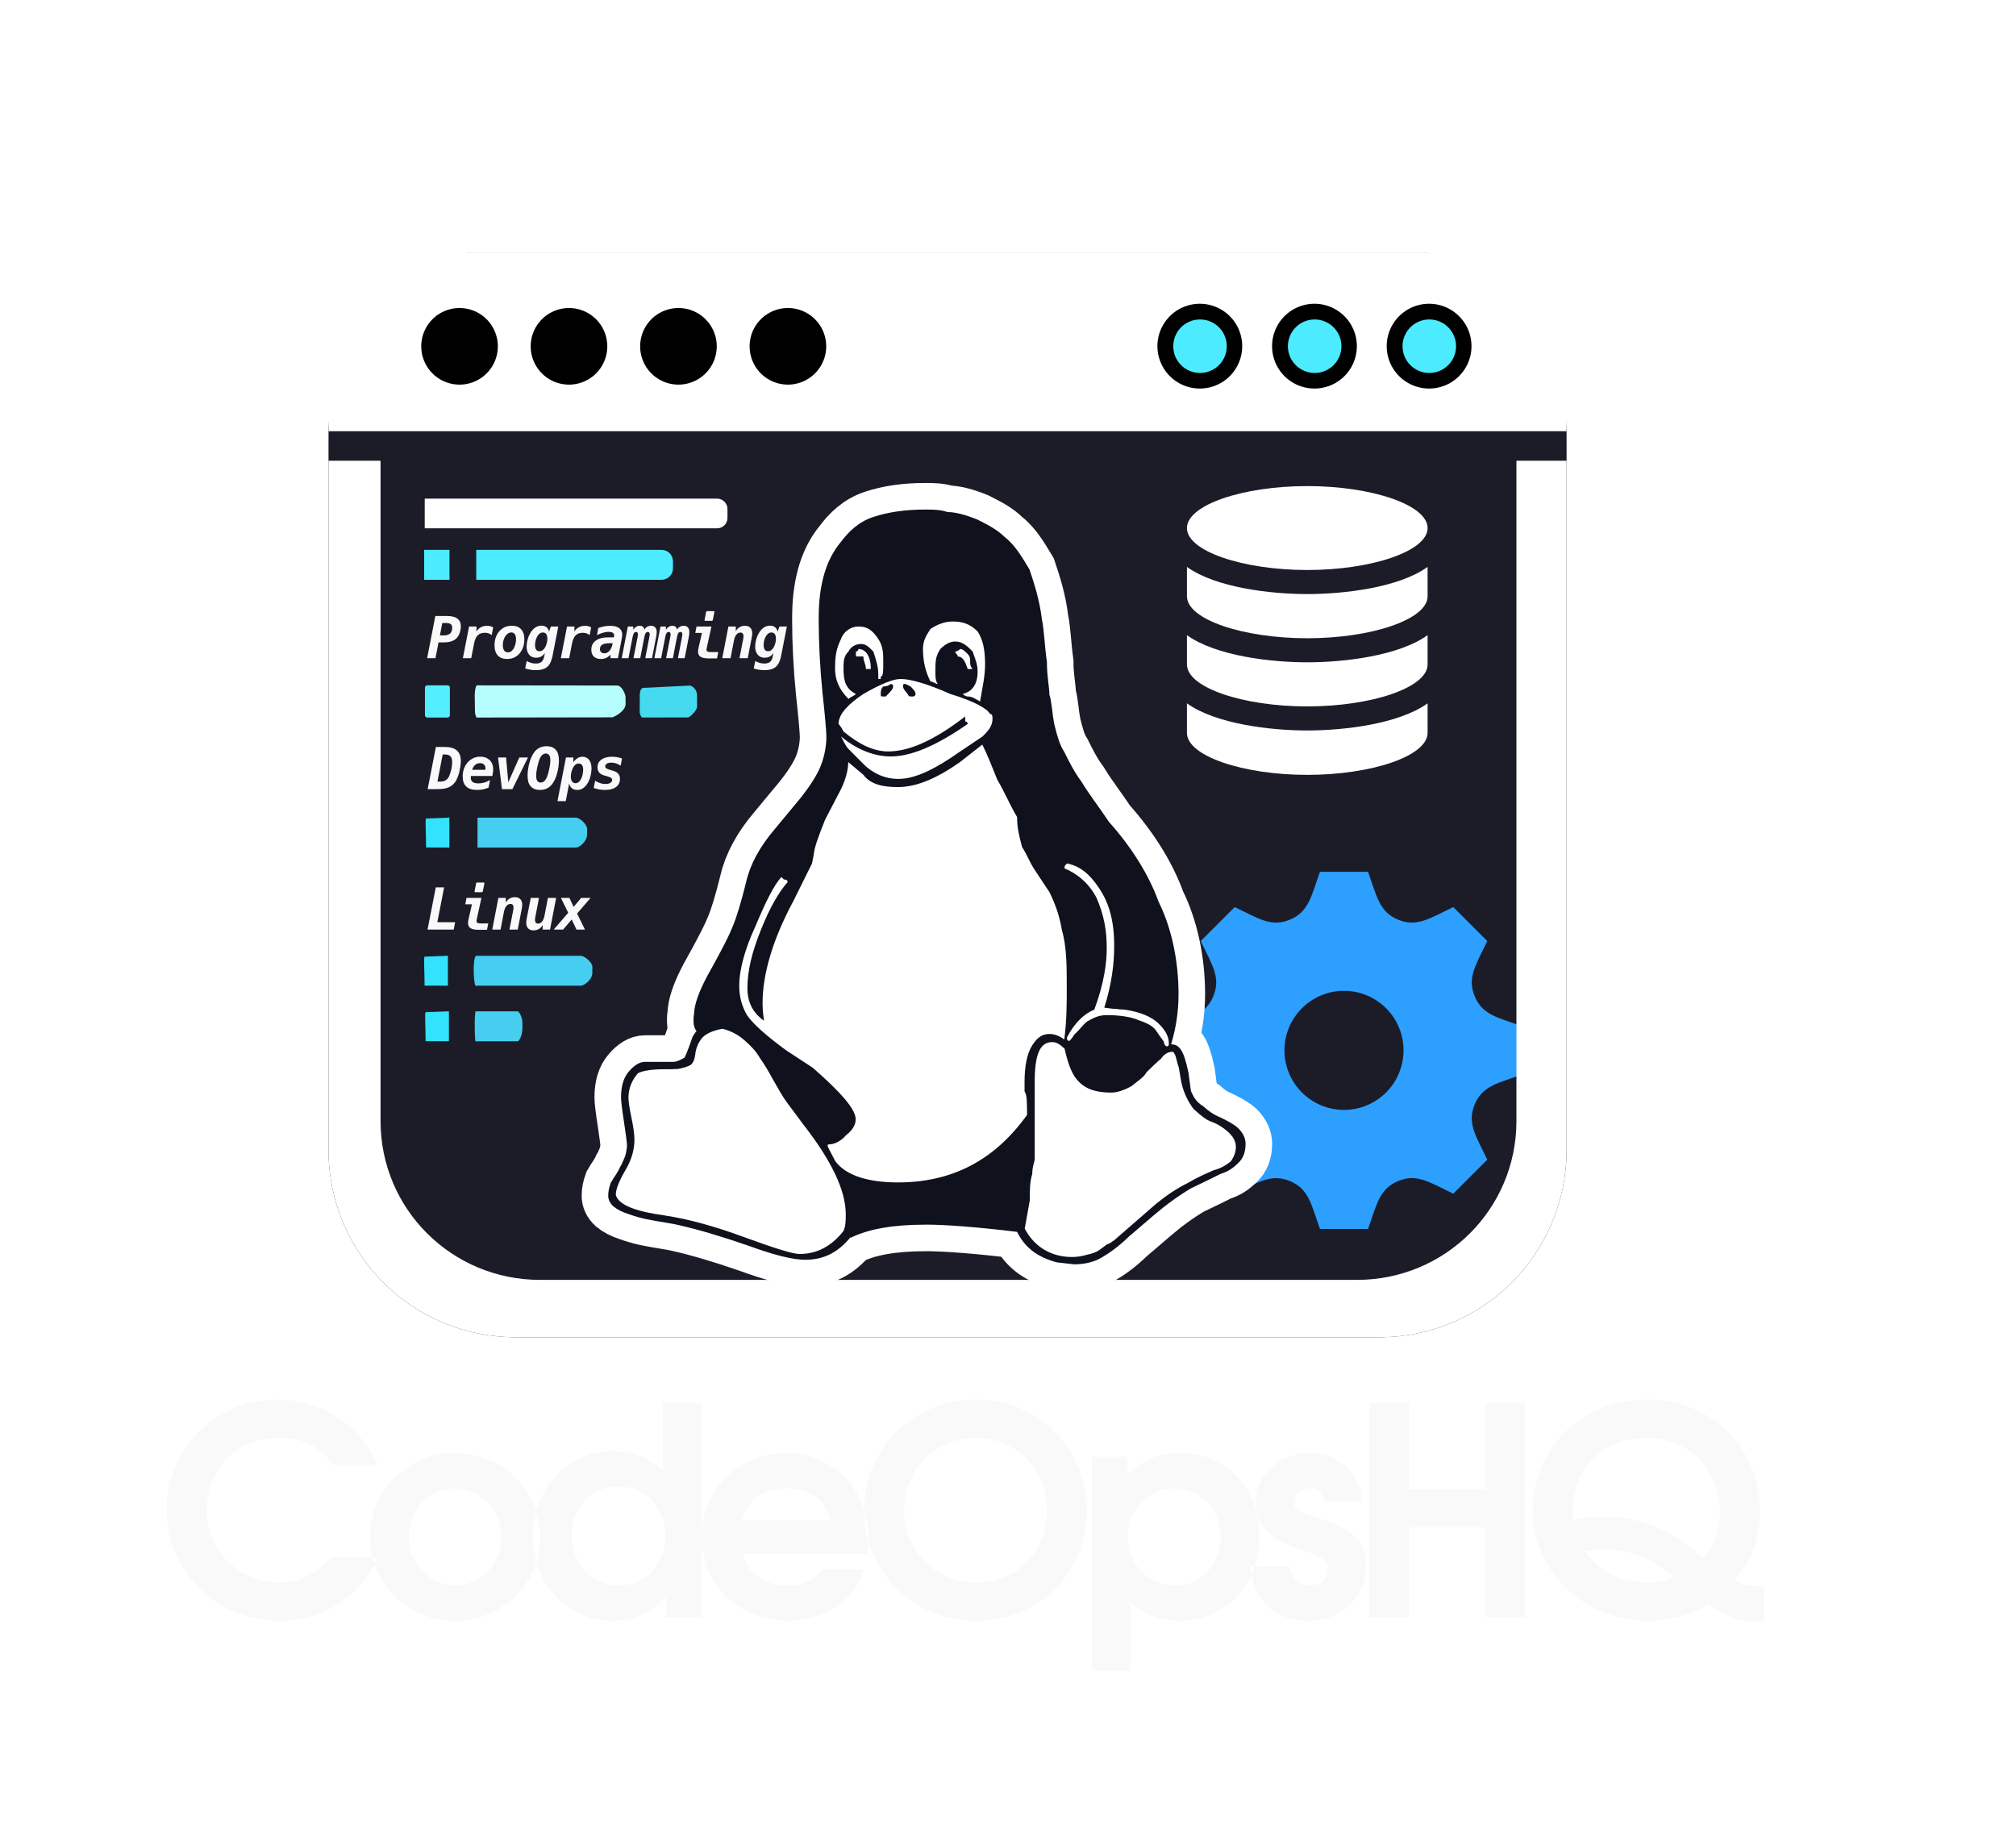 <?xml version="1.0" encoding="UTF-8" standalone="no"?>
<!-- Created with Inkscape (http://www.inkscape.org/) -->

<svg
   version="1.1"
   id="svg1"
   width="929.518"
   height="847.026"
   viewBox="0 0 929.518 847.026"
   xmlns="http://www.w3.org/2000/svg"
   xmlns:svg="http://www.w3.org/2000/svg">
  <defs
     id="defs1">
    <linearGradient
       id="swatch22">
      <stop
         style="stop-color:#0000ff;stop-opacity:1;"
         offset="0"
         id="stop22" />
    </linearGradient>
    <linearGradient
       id="swatch14">
      <stop
         style="stop-color:#ffffff;stop-opacity:1;"
         offset="0"
         id="stop14" />
    </linearGradient>
    <filter
       style="color-interpolation-filters:sRGB"
       id="filter13"
       x="-0.051"
       y="-0.043"
       width="1.103"
       height="1.087">
      <feGaussianBlur
         stdDeviation="1.173"
         id="feGaussianBlur13" />
    </filter>
    <filter
       style="color-interpolation-filters:sRGB"
       id="filter43"
       x="-0.204"
       y="-0.154"
       width="1.338"
       height="1.386">
      <feFlood
         result="flood"
         in="SourceGraphic"
         flood-opacity="0.498"
         flood-color="rgb(0,0,0)"
         id="feFlood42" />
      <feGaussianBlur
         result="blur"
         in="SourceGraphic"
         stdDeviation="8"
         id="feGaussianBlur42" />
      <feOffset
         result="offset"
         in="blur"
         dx="-9.9"
         dy="9.903"
         id="feOffset42" />
      <feComposite
         result="comp1"
         operator="in"
         in="flood"
         in2="offset"
         id="feComposite42" />
      <feComposite
         result="fbSourceGraphic"
         operator="over"
         in="SourceGraphic"
         in2="comp1"
         id="feComposite43" />
      <feColorMatrix
         result="fbSourceGraphicAlpha"
         in="fbSourceGraphic"
         values="0 0 0 -1 0 0 0 0 -1 0 0 0 0 -1 0 0 0 0 1 0"
         id="feColorMatrix43" />
      <feFlood
         id="feFlood43"
         result="flood"
         in="fbSourceGraphic"
         flood-opacity="0.498"
         flood-color="rgb(0,0,0)" />
      <feGaussianBlur
         id="feGaussianBlur43"
         result="blur"
         in="fbSourceGraphic"
         stdDeviation="8" />
      <feOffset
         id="feOffset43"
         result="offset"
         in="blur"
         dx="-9.9"
         dy="9.903" />
      <feComposite
         id="feComposite44"
         result="comp1"
         operator="in"
         in="flood"
         in2="offset" />
      <feComposite
         id="feComposite45"
         result="fbSourceGraphic"
         operator="over"
         in="fbSourceGraphic"
         in2="comp1" />
      <feColorMatrix
         result="fbSourceGraphicAlpha"
         in="fbSourceGraphic"
         values="0 0 0 -1 0 0 0 0 -1 0 0 0 0 -1 0 0 0 0 1 0"
         id="feColorMatrix45" />
      <feFlood
         id="feFlood45"
         result="flood"
         in="fbSourceGraphic"
         flood-opacity="0.498"
         flood-color="rgb(0,0,0)" />
      <feGaussianBlur
         id="feGaussianBlur45"
         result="blur"
         in="fbSourceGraphic"
         stdDeviation="8" />
      <feOffset
         id="feOffset45"
         result="offset"
         in="blur"
         dx="-9.9"
         dy="9.903" />
      <feComposite
         id="feComposite46"
         result="comp1"
         operator="in"
         in="flood"
         in2="offset" />
      <feComposite
         id="feComposite47"
         result="fbSourceGraphic"
         operator="over"
         in="fbSourceGraphic"
         in2="comp1" />
      <feColorMatrix
         result="fbSourceGraphicAlpha"
         in="fbSourceGraphic"
         values="0 0 0 -1 0 0 0 0 -1 0 0 0 0 -1 0 0 0 0 1 0"
         id="feColorMatrix47" />
      <feFlood
         id="feFlood47"
         result="flood"
         in="fbSourceGraphic"
         flood-opacity="0.498"
         flood-color="rgb(0,0,0)" />
      <feGaussianBlur
         id="feGaussianBlur47"
         result="blur"
         in="fbSourceGraphic"
         stdDeviation="8" />
      <feOffset
         id="feOffset47"
         result="offset"
         in="blur"
         dx="-9.9"
         dy="9.903" />
      <feComposite
         id="feComposite48"
         result="comp1"
         operator="in"
         in="flood"
         in2="offset" />
      <feComposite
         id="feComposite49"
         result="comp2"
         operator="over"
         in="fbSourceGraphic"
         in2="comp1" />
    </filter>
    <filter
       style="color-interpolation-filters:sRGB"
       id="filter51"
       x="-0.158"
       y="-0.615"
       width="1.262"
       height="2.547">
      <feFlood
         result="flood"
         in="SourceGraphic"
         flood-opacity="0.498"
         flood-color="rgb(0,0,0)"
         id="feFlood49" />
      <feGaussianBlur
         result="blur"
         in="SourceGraphic"
         stdDeviation="8"
         id="feGaussianBlur49" />
      <feOffset
         result="offset"
         in="blur"
         dx="-9.9"
         dy="9.903"
         id="feOffset49" />
      <feComposite
         result="comp1"
         operator="in"
         in="flood"
         in2="offset"
         id="feComposite50" />
      <feComposite
         result="fbSourceGraphic"
         operator="over"
         in="SourceGraphic"
         in2="comp1"
         id="feComposite51" />
      <feColorMatrix
         result="fbSourceGraphicAlpha"
         in="fbSourceGraphic"
         values="0 0 0 -1 0 0 0 0 -1 0 0 0 0 -1 0 0 0 0 1 0"
         id="feColorMatrix51" />
      <feFlood
         id="feFlood51"
         result="flood"
         in="fbSourceGraphic"
         flood-opacity="0.498"
         flood-color="rgb(0,0,0)" />
      <feGaussianBlur
         id="feGaussianBlur51"
         result="blur"
         in="fbSourceGraphic"
         stdDeviation="8" />
      <feOffset
         id="feOffset51"
         result="offset"
         in="blur"
         dx="-9.9"
         dy="9.903" />
      <feComposite
         id="feComposite52"
         result="comp1"
         operator="in"
         in="flood"
         in2="offset" />
      <feComposite
         id="feComposite53"
         result="fbSourceGraphic"
         operator="over"
         in="fbSourceGraphic"
         in2="comp1" />
      <feColorMatrix
         result="fbSourceGraphicAlpha"
         in="fbSourceGraphic"
         values="0 0 0 -1 0 0 0 0 -1 0 0 0 0 -1 0 0 0 0 1 0"
         id="feColorMatrix53" />
      <feFlood
         id="feFlood53"
         result="flood"
         in="fbSourceGraphic"
         flood-opacity="0.498"
         flood-color="rgb(0,0,0)" />
      <feGaussianBlur
         id="feGaussianBlur53"
         result="blur"
         in="fbSourceGraphic"
         stdDeviation="8" />
      <feOffset
         id="feOffset53"
         result="offset"
         in="blur"
         dx="-9.9"
         dy="9.903" />
      <feComposite
         id="feComposite54"
         result="comp1"
         operator="in"
         in="flood"
         in2="offset" />
      <feComposite
         id="feComposite55"
         result="fbSourceGraphic"
         operator="over"
         in="fbSourceGraphic"
         in2="comp1" />
      <feColorMatrix
         result="fbSourceGraphicAlpha"
         in="fbSourceGraphic"
         values="0 0 0 -1 0 0 0 0 -1 0 0 0 0 -1 0 0 0 0 1 0"
         id="feColorMatrix55" />
      <feFlood
         id="feFlood55"
         result="flood"
         in="fbSourceGraphic"
         flood-opacity="0.498"
         flood-color="rgb(0,0,0)" />
      <feGaussianBlur
         id="feGaussianBlur55"
         result="blur"
         in="fbSourceGraphic"
         stdDeviation="8" />
      <feOffset
         id="feOffset55"
         result="offset"
         in="blur"
         dx="-9.9"
         dy="9.903" />
      <feComposite
         id="feComposite56"
         result="comp1"
         operator="in"
         in="flood"
         in2="offset" />
      <feComposite
         id="feComposite57"
         result="comp2"
         operator="over"
         in="fbSourceGraphic"
         in2="comp1" />
    </filter>
  </defs>
  <g
     id="g1"
     transform="translate(-27.441,-86.692)">
    <g
       id="g121"
       style="display:inline">
      <g
         id="g120"
         style="filter:url(#filter43)">
        <path
           id="path59"
           style="display:inline;opacity:1;fill:#1c1c29;fill-opacity:1;stroke-width:263.205"
           d="m 283.65,163.494 c -37.499,9.448 -65.139,43.178 -65.139,83.691 v 330.045 c 0,47.877 38.543,86.42 86.42,86.42 h 398.002 c 47.877,0 86.42,-38.543 86.42,-86.42 V 247.186 c 0,-40.513 -27.639,-74.244 -65.139,-83.691 z" />
        <path
           d="m 725.263,371.361 v 13.637 c 0,10.68 -25.826,19.346 -55.479,19.346 -29.648,0 -55.479,-8.666 -55.479,-19.346 v -13.637 c 13.415,9.642 38.863,12.516 55.479,12.516 16.677,0 42.098,-2.902 55.479,-12.516 z m -55.479,-18.913 c -16.677,0 -42.098,-2.902 -55.479,-12.516 v 13.504 c 0,10.685 25.831,19.346 55.479,19.346 29.654,0 55.479,-8.666 55.479,-19.346 v -13.504 c -13.415,9.642 -38.863,12.516 -55.479,12.516 z m 0,-81.255 c -29.648,0 -55.479,8.666 -55.479,19.351 0,10.685 25.831,19.346 55.479,19.346 29.654,0 55.479,-8.666 55.479,-19.346 0,-10.685 -25.826,-19.351 -55.479,-19.351 z m 0,49.793 c -16.677,0 -42.098,-2.902 -55.479,-12.516 v 13.537 c 0,10.685 25.831,19.346 55.479,19.346 29.654,0 55.479,-8.666 55.479,-19.346 v -13.537 c -13.415,9.642 -38.863,12.516 -55.479,12.516 z"
           id="path60"
           style="display:inline;fill:#ffffff;stroke-width:5.548" />
        <path
           d="m 769.063,542.453 v -22.178 c -11.329,-4.028 -18.486,-5.16 -22.089,-13.854 v -0.007 c -3.616,-8.722 0.686,-14.643 5.812,-25.437 L 737.107,465.298 c -10.712,5.092 -16.695,9.435 -25.437,5.812 h -0.007 c -8.708,-3.609 -9.847,-10.814 -13.854,-22.089 h -22.178 c -3.994,11.219 -5.14,18.472 -13.854,22.089 h -0.007 c -8.722,3.623 -14.63,-0.672 -25.437,-5.812 l -15.68,15.68 c 5.112,10.76 9.435,16.702 5.812,25.437 -3.616,8.722 -10.869,9.867 -22.089,13.861 v 22.178 c 11.199,3.98 18.472,5.14 22.089,13.854 3.637,8.797 -0.782,14.863 -5.812,25.437 l 15.68,15.686 c 10.718,-5.098 16.702,-9.435 25.437,-5.812 h 0.007 c 8.715,3.609 9.854,10.835 13.854,22.089 h 22.178 c 3.994,-11.226 5.146,-18.459 13.909,-22.109 h 0.007 c 8.66,-3.596 14.547,0.693 25.375,5.84 l 15.68,-15.686 c -5.105,-10.725 -9.435,-16.695 -5.819,-25.43 3.616,-8.722 10.897,-9.881 22.102,-13.868 z m -82.343,16.359 c -15.158,0 -27.448,-12.29 -27.448,-27.448 0,-15.158 12.29,-27.448 27.448,-27.448 15.158,0 27.448,12.29 27.448,27.448 0,15.158 -12.29,27.448 -27.448,27.448 z"
           id="path61"
           style="fill:#2c9fff;fill-opacity:1;stroke-width:6.862" />
        <a
           id="a64"
           style="display:inline">
          <path
             d="m 489.165,367.048 c 0,1.152 -1.145,1.152 -1.145,1.152 h -1.145 c -1.145,0 -1.145,-1.152 -2.29,-2.304 0,0 -1.145,-1.152 -1.145,-2.304 0,-1.152 0,-1.152 1.145,-1.152 l 2.29,1.152 c 1.145,1.152 2.29,2.304 2.29,3.457 M 468.555,355.526 c 0,-5.761 -2.29,-9.218 -5.725,-9.218 0,0 0,1.152 -1.145,1.152 v 2.304 h 3.435 c 0,2.304 1.145,3.457 1.145,5.761 h 2.29 m 40.074,-5.761 c 2.29,0 3.435,2.304 4.58,5.761 h 2.29 c -1.145,-1.152 -1.145,-2.304 -1.145,-3.457 0,-1.152 0,-2.304 -1.145,-3.457 -1.145,-1.152 -2.29,-2.304 -3.435,-2.304 0,0 -1.145,1.152 -2.29,1.152 0,1.152 1.145,1.152 1.145,2.304 m -34.349,18.436 c -1.145,0 -1.145,0 -1.145,-1.152 0,-1.152 0,-2.304 1.145,-3.457 2.29,0 3.435,-1.152 3.435,-1.152 1.145,0 1.145,1.152 1.145,1.152 0,1.152 -1.145,2.304 -3.435,4.609 h -1.145 m -12.595,-1.152 c -4.58,-2.304 -5.725,-5.761 -5.725,-11.522 0,-3.457 0,-5.761 2.29,-8.066 1.145,-2.304 3.435,-3.457 5.725,-3.457 2.29,0 3.435,1.152 5.725,3.457 1.145,3.457 2.29,6.913 2.29,10.37 v 2.304 h 1.145 v -1.152 c 1.145,0 1.145,-2.304 1.145,-6.913 0,-3.457 0,-6.913 -2.29,-10.37 -2.29,-3.457 -4.58,-5.761 -9.16,-5.761 -3.435,0 -6.87,2.304 -8.015,5.761 -2.29,4.609 -2.748,8.066 -2.748,13.827 0,4.609 1.603,9.218 6.183,13.827 1.145,-1.152 2.29,-1.152 3.435,-2.304 m 143.12,162.466 c 1.145,0 1.145,-0.461 1.145,-1.498 0,-2.535 -1.145,-5.531 -4.58,-8.872 -3.435,-3.457 -9.16,-5.646 -16.029,-6.568 -1.145,-0.115 -2.29,-0.115 -2.29,-0.115 -1.145,-0.23 -1.145,-0.23 -2.29,-0.23 -1.145,-0.115 -3.435,-0.346 -4.58,-0.576 3.435,-10.716 4.58,-20.164 4.58,-28.46 0,-11.522 -2.29,-19.588 -6.87,-26.502 -4.58,-6.913 -9.16,-10.37 -14.885,-11.522 -1.145,1.152 -1.145,1.152 -1.145,2.304 5.725,2.304 11.45,6.913 14.884,13.827 3.435,8.066 4.58,14.979 4.58,23.045 0,6.453 -1.145,16.016 -5.725,28.23 -4.58,1.844 -9.16,6.107 -12.595,12.79 0,1.037 0,1.613 1.145,1.613 0,0 1.145,-1.037 2.29,-2.996 2.29,-1.959 3.435,-3.918 5.725,-5.876 3.435,-1.959 5.725,-2.996 9.16,-2.996 5.725,0 11.45,0.807 14.884,2.42 4.58,1.498 6.87,3.111 8.015,4.955 1.145,1.728 2.29,3.341 3.435,4.839 0,1.498 1.145,2.189 1.145,2.189 M 499.469,362.439 c -1.145,-1.152 -1.145,-3.457 -1.145,-5.761 0,-4.609 0,-6.913 2.29,-10.37 2.29,-2.304 4.58,-3.457 6.87,-3.457 3.435,0 5.725,2.304 8.015,4.609 1.145,3.457 2.29,5.761 2.29,9.218 0,5.761 -2.29,9.218 -6.87,10.37 0,0 1.145,1.152 2.29,1.152 2.29,0 3.435,1.152 5.725,2.304 1.145,-6.913 2.29,-11.522 2.29,-17.284 0,-6.913 -1.145,-11.522 -3.435,-14.979 -3.435,-3.457 -6.87,-4.609 -11.45,-4.609 -3.435,0 -6.87,1.152 -10.305,3.457 -2.29,3.457 -3.435,5.761 -3.435,9.218 0,5.761 1.145,10.37 3.435,14.979 1.145,0 2.29,1.152 3.435,1.152 m 13.74,18.436 c -14.885,10.37 -26.334,14.979 -35.494,14.979 -8.015,0 -16.029,-3.457 -22.899,-9.218 1.145,2.304 2.29,4.609 3.435,5.761 l 6.87,6.913 c 4.58,4.609 10.305,6.913 16.029,6.913 8.015,0 17.174,-4.609 28.624,-12.675 l 10.305,-6.913 c 2.29,-2.304 4.58,-4.609 4.58,-8.066 0,-1.152 0,-2.304 -1.145,-2.304 -1.145,-2.304 -6.87,-5.761 -18.319,-9.218 -10.305,-4.609 -18.319,-6.913 -22.899,-6.913 -3.435,0 -9.16,2.304 -17.174,6.913 -6.87,4.609 -11.45,9.218 -11.45,13.827 0,0 1.145,1.152 2.29,3.457 6.87,5.761 13.74,9.218 20.609,9.218 9.16,0 20.609,-4.609 35.494,-16.131 v 2.304 c 1.145,0 1.145,1.152 1.145,1.152 m 26.334,232.753 c 4.58,8.665 12.595,13.02 21.754,13.02 2.29,0 4.58,-0.346 6.87,-1.037 2.29,-0.461 4.58,-1.267 5.725,-2.189 1.145,-0.807 2.29,-1.613 3.435,-2.535 2.29,-0.807 2.29,-1.383 3.435,-1.959 l 19.464,-16.938 c 4.58,-3.676 9.16,-6.89 14.885,-9.679 4.58,-2.765 9.16,-4.609 11.45,-5.646 3.435,-0.922 5.725,-2.304 8.015,-4.148 1.145,-1.728 2.29,-3.918 2.29,-6.683 0,-3.341 -2.29,-5.876 -4.58,-7.72 -2.29,-1.844 -4.58,-3.111 -6.87,-3.918 -2.29,-0.807 -4.58,-2.65 -8.015,-5.761 -2.29,-2.996 -4.58,-7.144 -5.725,-12.559 l -1.145,-6.683 c -1.145,-3.111 -1.145,-5.416 -2.29,-6.683 0,-0.346 0,-0.461 -1.145,-0.461 -1.145,0 -3.435,1.037 -4.58,2.996 -2.29,1.959 -4.58,4.148 -6.87,6.453 -1.145,2.304 -4.58,4.379 -6.87,6.337 -3.435,1.959 -6.87,2.996 -9.16,2.996 -9.16,0 -13.74,-2.535 -17.174,-7.49 -2.29,-3.687 -3.435,-7.95 -4.58,-12.79 -2.29,-1.959 -3.435,-2.996 -5.725,-2.996 -5.725,0 -8.015,5.992 -8.015,18.09 v 35.835 c 0,1.037 -1.145,3.341 -1.145,6.913 -1.145,3.572 -1.145,7.628 -1.145,12.214 l -2.29,12.79 v 0.196 m -166.02,-6.095 c 10.648,1.567 22.899,4.92 36.753,10.036 13.854,5.07 22.327,7.72 25.418,7.72 8.015,0 14.656,-3.572 20.151,-10.474 1.145,-2.235 1.145,-4.862 1.145,-7.881 0,-10.889 -6.526,-24.658 -19.579,-41.365 l -7.786,-10.485 c -1.603,-2.189 -3.549,-5.531 -6.068,-10.024 -2.404,-4.494 -4.58,-7.95 -6.297,-10.37 -1.488,-2.65 -3.893,-5.3 -6.984,-7.95 -2.977,-2.65 -6.412,-4.379 -10.19,-5.3 -4.809,0.922 -8.129,2.535 -9.732,4.724 -1.603,2.189 -2.519,4.609 -2.748,7.144 -0.344,2.42 -1.03,4.033 -2.175,4.839 -1.145,0.691 -3.091,1.267 -5.725,1.844 -0.572,0 -1.603,0 -3.091,0.115 h -3.091 c -6.068,0 -10.19,0.691 -12.366,1.844 -2.862,3.341 -4.351,7.144 -4.351,11.177 0,1.844 0.458,4.955 1.374,9.333 0.916,4.263 1.374,7.72 1.374,10.14 0,4.724 -1.374,9.448 -4.236,14.173 -2.862,4.955 -4.351,8.642 -4.351,11.269 1.145,4.471 8.702,7.616 22.556,9.46 m 38.127,-104.739 c 0,-7.95 2.061,-16.707 6.297,-27.078 4.122,-10.37 8.244,-17.284 12.251,-21.893 -0.229,-1.152 -0.801,-1.152 -1.717,-1.152 l -1.145,-1.152 c -3.32,3.457 -7.328,11.522 -12.137,23.045 -4.809,10.37 -7.328,19.934 -7.328,26.962 0,5.185 1.259,9.679 3.549,13.596 2.519,3.802 8.587,9.333 18.205,16.362 l 12.137,7.95 c 12.938,11.292 19.808,19.127 19.808,23.736 0,2.42 -1.145,4.839 -4.58,7.49 -2.29,2.765 -5.381,4.148 -8.015,4.148 -0.229,0 -0.343,0.23 -0.343,0.807 0,0.115 1.145,2.42 3.549,6.913 4.809,6.568 15.114,9.794 28.853,9.794 25.189,0 44.654,-10.37 59.538,-31.11 0,-5.761 0,-9.333 -1.145,-10.831 v -4.263 c 0,-7.49 1.145,-13.136 3.435,-16.823 2.29,-3.687 4.58,-5.416 8.015,-5.416 2.29,0 4.58,0.807 6.87,2.535 1.145,-8.872 1.145,-16.592 1.145,-23.506 0,-10.485 0,-19.127 -2.29,-27.193 -1.145,-6.913 -3.435,-12.675 -5.725,-17.284 l -6.87,-10.37 c -2.29,-3.457 -3.435,-6.913 -5.725,-10.37 -1.145,-4.609 -2.29,-8.066 -2.29,-13.827 -3.435,-5.761 -5.725,-11.522 -9.16,-17.284 -2.29,-5.761 -4.58,-11.522 -6.87,-16.131 l -10.305,8.066 c -11.45,8.066 -20.609,11.522 -28.624,11.522 -6.87,0 -12.595,-1.152 -16.029,-5.761 l -6.87,-5.761 c 0,3.457 -1.145,8.066 -3.435,12.675 l -7.213,13.827 c -3.206,8.066 -4.923,12.675 -5.267,16.131 -0.458,2.304 -0.801,4.609 -1.03,4.609 l -8.587,17.284 c -9.274,17.284 -13.969,33.3 -13.969,46.551 0,2.65 0.229,5.416 0.687,8.181 -5.152,-3.572 -7.671,-8.527 -7.671,-14.979 m 81.979,109.002 c -14.885,0 -26.334,2.028 -34.349,6.049 v -0.346 c -5.725,6.913 -12.137,10.485 -21.067,10.485 -5.61,0 -14.427,-2.189 -26.334,-6.568 -12.022,-4.148 -22.67,-7.328 -31.944,-9.425 -0.916,-0.265 -2.977,-0.657 -6.297,-1.187 -3.206,-0.519 -6.183,-1.049 -8.816,-1.579 -2.404,-0.519 -5.152,-1.302 -8.129,-2.362 -2.862,-0.91 -5.152,-2.097 -6.87,-3.537 -1.58,-1.452 -2.359,-3.088 -2.359,-4.92 0,-1.844 0.389,-3.814 1.168,-5.911 0.733,-1.267 1.534,-2.535 2.336,-3.687 0.801,-1.267 1.488,-2.42 1.946,-3.572 0.687,-1.037 1.145,-2.074 1.603,-3.226 0.458,-1.037 0.916,-2.074 1.145,-3.341 0.229,-1.152 0.458,-2.304 0.458,-3.457 0,-1.152 -0.458,-4.609 -1.374,-10.716 -0.916,-5.992 -1.374,-9.794 -1.374,-11.407 0,-5.07 1.145,-9.103 3.664,-11.983 2.519,-2.881 4.923,-4.379 7.442,-4.379 h 13.167 c 1.03,0 2.633,-0.576 5.038,-1.959 0.801,-1.844 1.488,-3.341 1.946,-4.724 0.572,-1.383 0.801,-2.42 1.03,-2.881 0.229,-0.691 0.458,-1.383 0.687,-1.959 0.458,-0.807 1.03,-1.728 1.832,-2.65 -0.916,-1.152 -1.374,-2.65 -1.374,-4.494 0,-1.267 0,-2.42 0.229,-3.111 0,-4.148 1.946,-10.024 6.068,-17.745 l 4.007,-7.259 c 3.32,-6.222 5.839,-10.831 7.671,-15.44 1.946,-4.609 4.007,-11.522 6.297,-20.74 1.832,-8.066 6.183,-16.131 13.053,-24.197 l 8.587,-10.37 c 5.954,-6.913 9.847,-12.675 12.022,-17.284 2.175,-4.609 3.32,-10.37 3.32,-14.979 0,-2.304 -0.572,-9.218 -1.832,-20.74 -1.145,-11.522 -1.717,-23.045 -1.717,-33.415 0,-8.066 0.687,-13.827 2.175,-19.588 1.488,-5.761 4.122,-11.522 8.015,-16.131 3.435,-4.609 8.015,-9.218 14.884,-11.522 6.87,-2.304 14.885,-3.457 24.044,-3.457 3.435,0 6.87,0 10.305,1.152 3.435,0 8.015,1.152 13.74,3.457 4.58,2.304 9.16,4.609 12.595,8.066 4.58,3.457 8.015,9.218 11.45,14.979 2.29,6.913 4.58,13.827 5.725,23.045 1.145,5.761 1.145,11.522 2.29,19.588 0,6.913 1.145,11.522 1.145,14.979 1.145,3.457 1.145,8.066 2.29,13.827 1.145,4.609 2.29,9.218 4.58,12.675 2.29,4.609 4.58,9.218 8.015,13.827 3.435,5.761 8.015,11.522 12.595,18.436 10.305,11.522 18.319,24.197 22.899,36.872 5.725,11.522 9.16,26.502 9.16,42.518 0,7.95 -1.145,15.67 -3.435,23.16 2.29,0 3.435,0.922 4.58,2.535 1.145,1.613 2.29,5.07 3.435,10.485 l 1.145,8.527 c 1.145,2.535 2.29,4.955 5.725,7.029 2.29,2.074 4.58,3.802 8.015,5.185 2.29,1.152 5.725,2.765 8.015,4.839 2.29,2.304 3.435,4.724 3.435,7.259 0,3.918 -1.145,6.798 -3.435,8.872 -2.29,2.304 -4.58,3.918 -8.015,4.955 -2.29,1.152 -6.87,3.457 -13.74,6.706 -5.725,3.411 -11.45,7.547 -17.174,12.444 l -11.45,9.806 c -4.58,4.494 -9.16,7.72 -12.595,9.679 -3.435,2.074 -8.015,3.111 -12.595,3.111 l -8.015,-0.922 c -9.16,-2.42 -14.884,-7.029 -18.319,-14.057 -18.319,-2.235 -33.204,-3.341 -42.364,-3.341"
             id="path62"
             style="display:inline;mix-blend-mode:normal;fill:#000000;stroke:#ffffff;stroke-width:24.5;stroke-dasharray:none;stroke-opacity:1;filter:url(#filter13)" />
          <path
             style="display:inline;opacity:1;fill:#ffffff;fill-rule:evenodd;stroke:#ffffff;stroke-width:24.5;stroke-dasharray:none;stroke-opacity:1"
             d="m 459.653,413.097 -37.286,95.973 -25.936,26.37 -6.483,12.405 -21.851,2.511 -1.182,20.037 -4.196,19.597 0.508,5.952 75.067,22.771 10.206,-11.361 55.817,-8.126 53.696,19.459 13.562,-3.212 7.472,-7.637 13.355,-10.104 15.592,-10.515 6.98,-3.629 10.747,-6.115 -1.994,-5.646 -13.885,-10.866 -9.767,-11.198 -6.776,-22.777 3.842,-19.816 5.049,-5.502 -1.721,-12.004 -2.475,-9.85 -3.489,-9.742 -23.846,-38.946 -20.302,-27.406 -4.947,-14.916 -7.168,-57.251 -8.941,-24.437 -16.725,-11.479 -20.799,-4.483 -21.973,3.826 -7.983,7.159 -4.549,6.629 -1.933,13.037 -1.257,14.891 4.588,16.866 2.889,16.89 0.801,3.787"
             id="path63" />
          <path
             d="m 489.165,367.048 c 0,1.152 -1.145,1.152 -1.145,1.152 h -1.145 c -1.145,0 -1.145,-1.152 -2.29,-2.304 0,0 -1.145,-1.152 -1.145,-2.304 0,-1.152 0,-1.152 1.145,-1.152 l 2.29,1.152 c 1.145,1.152 2.29,2.304 2.29,3.457 M 468.555,355.526 c 0,-5.761 -2.29,-9.218 -5.725,-9.218 0,0 0,1.152 -1.145,1.152 v 2.304 h 3.435 c 0,2.304 1.145,3.457 1.145,5.761 h 2.29 m 40.074,-5.761 c 2.29,0 3.435,2.304 4.58,5.761 h 2.29 c -1.145,-1.152 -1.145,-2.304 -1.145,-3.457 0,-1.152 0,-2.304 -1.145,-3.457 -1.145,-1.152 -2.29,-2.304 -3.435,-2.304 0,0 -1.145,1.152 -2.29,1.152 0,1.152 1.145,1.152 1.145,2.304 m -34.349,18.436 c -1.145,0 -1.145,0 -1.145,-1.152 0,-1.152 0,-2.304 1.145,-3.457 2.29,0 3.435,-1.152 3.435,-1.152 1.145,0 1.145,1.152 1.145,1.152 0,1.152 -1.145,2.304 -3.435,4.609 h -1.145 m -12.595,-1.152 c -4.58,-2.304 -5.725,-5.761 -5.725,-11.522 0,-3.457 0,-5.761 2.29,-8.066 1.145,-2.304 3.435,-3.457 5.725,-3.457 2.29,0 3.435,1.152 5.725,3.457 1.145,3.457 2.29,6.913 2.29,10.37 v 2.304 h 1.145 v -1.152 c 1.145,0 1.145,-2.304 1.145,-6.913 0,-3.457 0,-6.913 -2.29,-10.37 -2.29,-3.457 -4.58,-5.761 -9.16,-5.761 -3.435,0 -6.87,2.304 -8.015,5.761 -2.29,4.609 -2.748,8.066 -2.748,13.827 0,4.609 1.603,9.218 6.183,13.827 1.145,-1.152 2.29,-1.152 3.435,-2.304 m 143.12,162.466 c 1.145,0 1.145,-0.461 1.145,-1.498 0,-2.535 -1.145,-5.531 -4.58,-8.872 -3.435,-3.457 -9.16,-5.646 -16.029,-6.568 -1.145,-0.115 -2.29,-0.115 -2.29,-0.115 -1.145,-0.23 -1.145,-0.23 -2.29,-0.23 -1.145,-0.115 -3.435,-0.346 -4.58,-0.576 3.435,-10.716 4.58,-20.164 4.58,-28.46 0,-11.522 -2.29,-19.588 -6.87,-26.502 -4.58,-6.913 -9.16,-10.37 -14.885,-11.522 -1.145,1.152 -1.145,1.152 -1.145,2.304 5.725,2.304 11.45,6.913 14.884,13.827 3.435,8.066 4.58,14.979 4.58,23.045 0,6.453 -1.145,16.016 -5.725,28.23 -4.58,1.844 -9.16,6.107 -12.595,12.79 0,1.037 0,1.613 1.145,1.613 0,0 1.145,-1.037 2.29,-2.996 2.29,-1.959 3.435,-3.918 5.725,-5.876 3.435,-1.959 5.725,-2.996 9.16,-2.996 5.725,0 11.45,0.807 14.884,2.42 4.58,1.498 6.87,3.111 8.015,4.955 1.145,1.728 2.29,3.341 3.435,4.839 0,1.498 1.145,2.189 1.145,2.189 M 499.469,362.439 c -1.145,-1.152 -1.145,-3.457 -1.145,-5.761 0,-4.609 0,-6.913 2.29,-10.37 2.29,-2.304 4.58,-3.457 6.87,-3.457 3.435,0 5.725,2.304 8.015,4.609 1.145,3.457 2.29,5.761 2.29,9.218 0,5.761 -2.29,9.218 -6.87,10.37 0,0 1.145,1.152 2.29,1.152 2.29,0 3.435,1.152 5.725,2.304 1.145,-6.913 2.29,-11.522 2.29,-17.284 0,-6.913 -1.145,-11.522 -3.435,-14.979 -3.435,-3.457 -6.87,-4.609 -11.45,-4.609 -3.435,0 -6.87,1.152 -10.305,3.457 -2.29,3.457 -3.435,5.761 -3.435,9.218 0,5.761 1.145,10.37 3.435,14.979 1.145,0 2.29,1.152 3.435,1.152 m 13.74,18.436 c -14.885,10.37 -26.334,14.979 -35.494,14.979 -8.015,0 -16.029,-3.457 -22.899,-9.218 1.145,2.304 2.29,4.609 3.435,5.761 l 6.87,6.913 c 4.58,4.609 10.305,6.913 16.029,6.913 8.015,0 17.174,-4.609 28.624,-12.675 l 10.305,-6.913 c 2.29,-2.304 4.58,-4.609 4.58,-8.066 0,-1.152 0,-2.304 -1.145,-2.304 -1.145,-2.304 -6.87,-5.761 -18.319,-9.218 -10.305,-4.609 -18.319,-6.913 -22.899,-6.913 -3.435,0 -9.16,2.304 -17.174,6.913 -6.87,4.609 -11.45,9.218 -11.45,13.827 0,0 1.145,1.152 2.29,3.457 6.87,5.761 13.74,9.218 20.609,9.218 9.16,0 20.609,-4.609 35.494,-16.131 v 2.304 c 1.145,0 1.145,1.152 1.145,1.152 m 26.334,232.753 c 4.58,8.665 12.595,13.02 21.754,13.02 2.29,0 4.58,-0.346 6.87,-1.037 2.29,-0.461 4.58,-1.267 5.725,-2.189 1.145,-0.807 2.29,-1.613 3.435,-2.535 2.29,-0.807 2.29,-1.383 3.435,-1.959 l 19.464,-16.938 c 4.58,-3.676 9.16,-6.89 14.885,-9.679 4.58,-2.765 9.16,-4.609 11.45,-5.646 3.435,-0.922 5.725,-2.304 8.015,-4.148 1.145,-1.728 2.29,-3.918 2.29,-6.683 0,-3.341 -2.29,-5.876 -4.58,-7.72 -2.29,-1.844 -4.58,-3.111 -6.87,-3.918 -2.29,-0.807 -4.58,-2.65 -8.015,-5.761 -2.29,-2.996 -4.58,-7.144 -5.725,-12.559 l -1.145,-6.683 c -1.145,-3.111 -1.145,-5.416 -2.29,-6.683 0,-0.346 0,-0.461 -1.145,-0.461 -1.145,0 -3.435,1.037 -4.58,2.996 -2.29,1.959 -4.58,4.148 -6.87,6.453 -1.145,2.304 -4.58,4.379 -6.87,6.337 -3.435,1.959 -6.87,2.996 -9.16,2.996 -9.16,0 -13.74,-2.535 -17.174,-7.49 -2.29,-3.687 -3.435,-7.95 -4.58,-12.79 -2.29,-1.959 -3.435,-2.996 -5.725,-2.996 -5.725,0 -8.015,5.992 -8.015,18.09 v 35.835 c 0,1.037 -1.145,3.341 -1.145,6.913 -1.145,3.572 -1.145,7.628 -1.145,12.214 l -2.29,12.79 v 0.196 m -166.02,-6.095 c 10.648,1.567 22.899,4.92 36.753,10.036 13.854,5.07 22.327,7.72 25.418,7.72 8.015,0 14.656,-3.572 20.151,-10.474 1.145,-2.235 1.145,-4.862 1.145,-7.881 0,-10.889 -6.526,-24.658 -19.579,-41.365 l -7.786,-10.485 c -1.603,-2.189 -3.549,-5.531 -6.068,-10.024 -2.404,-4.494 -4.58,-7.95 -6.297,-10.37 -1.488,-2.65 -3.893,-5.3 -6.984,-7.95 -2.977,-2.65 -6.412,-4.379 -10.19,-5.3 -4.809,0.922 -8.129,2.535 -9.732,4.724 -1.603,2.189 -2.519,4.609 -2.748,7.144 -0.344,2.42 -1.03,4.033 -2.175,4.839 -1.145,0.691 -3.091,1.267 -5.725,1.844 -0.572,0 -1.603,0 -3.091,0.115 h -3.091 c -6.068,0 -10.19,0.691 -12.366,1.844 -2.862,3.341 -4.351,7.144 -4.351,11.177 0,1.844 0.458,4.955 1.374,9.333 0.916,4.263 1.374,7.72 1.374,10.14 0,4.724 -1.374,9.448 -4.236,14.173 -2.862,4.955 -4.351,8.642 -4.351,11.269 1.145,4.471 8.702,7.616 22.556,9.46 m 38.127,-104.739 c 0,-7.95 2.061,-16.707 6.297,-27.078 4.122,-10.37 8.244,-17.284 12.251,-21.893 -0.229,-1.152 -0.801,-1.152 -1.717,-1.152 l -1.145,-1.152 c -3.32,3.457 -7.328,11.522 -12.137,23.045 -4.809,10.37 -7.328,19.934 -7.328,26.962 0,5.185 1.259,9.679 3.549,13.596 2.519,3.802 8.587,9.333 18.205,16.362 l 12.137,7.95 c 12.938,11.292 19.808,19.127 19.808,23.736 0,2.42 -1.145,4.839 -4.58,7.49 -2.29,2.765 -5.381,4.148 -8.015,4.148 -0.229,0 -0.343,0.23 -0.343,0.807 0,0.115 1.145,2.42 3.549,6.913 4.809,6.568 15.114,9.794 28.853,9.794 25.189,0 44.654,-10.37 59.538,-31.11 0,-5.761 0,-9.333 -1.145,-10.831 v -4.263 c 0,-7.49 1.145,-13.136 3.435,-16.823 2.29,-3.687 4.58,-5.416 8.015,-5.416 2.29,0 4.58,0.807 6.87,2.535 1.145,-8.872 1.145,-16.592 1.145,-23.506 0,-10.485 0,-19.127 -2.29,-27.193 -1.145,-6.913 -3.435,-12.675 -5.725,-17.284 l -6.87,-10.37 c -2.29,-3.457 -3.435,-6.913 -5.725,-10.37 -1.145,-4.609 -2.29,-8.066 -2.29,-13.827 -3.435,-5.761 -5.725,-11.522 -9.16,-17.284 -2.29,-5.761 -4.58,-11.522 -6.87,-16.131 l -10.305,8.066 c -11.45,8.066 -20.609,11.522 -28.624,11.522 -6.87,0 -12.595,-1.152 -16.029,-5.761 l -6.87,-5.761 c 0,3.457 -1.145,8.066 -3.435,12.675 l -7.213,13.827 c -3.206,8.066 -4.923,12.675 -5.267,16.131 -0.458,2.304 -0.801,4.609 -1.03,4.609 l -8.587,17.284 c -9.274,17.284 -13.969,33.3 -13.969,46.551 0,2.65 0.229,5.416 0.687,8.181 -5.152,-3.572 -7.671,-8.527 -7.671,-14.979 m 81.979,109.002 c -14.885,0 -26.334,2.028 -34.349,6.049 v -0.346 c -5.725,6.913 -12.137,10.485 -21.067,10.485 -5.61,0 -14.427,-2.189 -26.334,-6.568 -12.022,-4.148 -22.67,-7.328 -31.944,-9.425 -0.916,-0.265 -2.977,-0.657 -6.297,-1.187 -3.206,-0.519 -6.183,-1.049 -8.816,-1.579 -2.404,-0.519 -5.152,-1.302 -8.129,-2.362 -2.862,-0.91 -5.152,-2.097 -6.87,-3.537 -1.58,-1.452 -2.359,-3.088 -2.359,-4.92 0,-1.844 0.389,-3.814 1.168,-5.911 0.733,-1.267 1.534,-2.535 2.336,-3.687 0.801,-1.267 1.488,-2.42 1.946,-3.572 0.687,-1.037 1.145,-2.074 1.603,-3.226 0.458,-1.037 0.916,-2.074 1.145,-3.341 0.229,-1.152 0.458,-2.304 0.458,-3.457 0,-1.152 -0.458,-4.609 -1.374,-10.716 -0.916,-5.992 -1.374,-9.794 -1.374,-11.407 0,-5.07 1.145,-9.103 3.664,-11.983 2.519,-2.881 4.923,-4.379 7.442,-4.379 h 13.167 c 1.03,0 2.633,-0.576 5.038,-1.959 0.801,-1.844 1.488,-3.341 1.946,-4.724 0.572,-1.383 0.801,-2.42 1.03,-2.881 0.229,-0.691 0.458,-1.383 0.687,-1.959 0.458,-0.807 1.03,-1.728 1.832,-2.65 -0.916,-1.152 -1.374,-2.65 -1.374,-4.494 0,-1.267 0,-2.42 0.229,-3.111 0,-4.148 1.946,-10.024 6.068,-17.745 l 4.007,-7.259 c 3.32,-6.222 5.839,-10.831 7.671,-15.44 1.946,-4.609 4.007,-11.522 6.297,-20.74 1.832,-8.066 6.183,-16.131 13.053,-24.197 l 8.587,-10.37 c 5.954,-6.913 9.847,-12.675 12.022,-17.284 2.175,-4.609 3.32,-10.37 3.32,-14.979 0,-2.304 -0.572,-9.218 -1.832,-20.74 -1.145,-11.522 -1.717,-23.045 -1.717,-33.415 0,-8.066 0.687,-13.827 2.175,-19.588 1.488,-5.761 4.122,-11.522 8.015,-16.131 3.435,-4.609 8.015,-9.218 14.884,-11.522 6.87,-2.304 14.885,-3.457 24.044,-3.457 3.435,0 6.87,0 10.305,1.152 3.435,0 8.015,1.152 13.74,3.457 4.58,2.304 9.16,4.609 12.595,8.066 4.58,3.457 8.015,9.218 11.45,14.979 2.29,6.913 4.58,13.827 5.725,23.045 1.145,5.761 1.145,11.522 2.29,19.588 0,6.913 1.145,11.522 1.145,14.979 1.145,3.457 1.145,8.066 2.29,13.827 1.145,4.609 2.29,9.218 4.58,12.675 2.29,4.609 4.58,9.218 8.015,13.827 3.435,5.761 8.015,11.522 12.595,18.436 10.305,11.522 18.319,24.197 22.899,36.872 5.725,11.522 9.16,26.502 9.16,42.518 0,7.95 -1.145,15.67 -3.435,23.16 2.29,0 3.435,0.922 4.58,2.535 1.145,1.613 2.29,5.07 3.435,10.485 l 1.145,8.527 c 1.145,2.535 2.29,4.955 5.725,7.029 2.29,2.074 4.58,3.802 8.015,5.185 2.29,1.152 5.725,2.765 8.015,4.839 2.29,2.304 3.435,4.724 3.435,7.259 0,3.918 -1.145,6.798 -3.435,8.872 -2.29,2.304 -4.58,3.918 -8.015,4.955 -2.29,1.152 -6.87,3.457 -13.74,6.706 -5.725,3.411 -11.45,7.547 -17.174,12.444 l -11.45,9.806 c -4.58,4.494 -9.16,7.72 -12.595,9.679 -3.435,2.074 -8.015,3.111 -12.595,3.111 l -8.015,-0.922 c -9.16,-2.42 -14.884,-7.029 -18.319,-14.057 -18.319,-2.235 -33.204,-3.341 -42.364,-3.341"
             id="path64"
             style="display:inline;fill:#0f121d;fill-opacity:1;stroke-width:13.949;stroke-dasharray:none" />
        </a>
        <path
           id="path65"
           style="display:inline;opacity:1;fill:#ffffff;stroke-width:263.205"
           d="m 283.654,163.492 c -42.72,3.289 -65.827,38.62 -65.078,82.404 h 570.713 c 1.551,-38.838 -23.055,-75.647 -65.078,-82.404 z m -65.143,96.014 v 317.725 c 0,47.877 38.543,86.42 86.42,86.42 h 398.002 c 47.877,0 86.42,-38.543 86.42,-86.42 V 259.506 H 766.225 V 322.625 563.916 c 0,40.594 -32.8,73.273 -73.543,73.273 H 316.041 c -40.743,0 -73.543,-32.679 -73.543,-73.273 V 503.555 259.506 Z" />
        <g
           id="g75">
          <a
             id="a67"
             style="display:inline"
             transform="translate(-52.714,0.601)">
            <path
               id="path66"
               style="display:inline;opacity:1;stroke-width:59.968"
               transform="matrix(1.585,0,0,1.585,-424.75,-120.6)"
               d="m 725.908,193.777 a 12.33,12.33 0 0 0 -12.33,12.33 12.33,12.33 0 0 0 12.33,12.33 12.33,12.33 0 0 0 12.33,-12.33 12.33,12.33 0 0 0 -12.33,-12.33 z" />
            <path
               id="path67"
               style="display:inline;opacity:1;fill:#4cebff;fill-opacity:1;stroke-width:59.968"
               d="m 738.239,206.107 a 12.33,12.33 0 0 1 -12.33,12.33 12.33,12.33 0 0 1 -12.33,-12.33 12.33,12.33 0 0 1 12.33,-12.33 12.33,12.33 0 0 1 12.33,12.33 z" />
          </a>
          <a
             id="a69"
             style="display:inline"
             transform="translate(0.144,0.601)">
            <path
               id="path68"
               style="display:inline;opacity:1;stroke-width:59.968"
               transform="matrix(1.585,0,0,1.585,-424.75,-120.6)"
               d="m 725.908,193.777 a 12.33,12.33 0 0 0 -12.33,12.33 12.33,12.33 0 0 0 12.33,12.33 12.33,12.33 0 0 0 12.33,-12.33 12.33,12.33 0 0 0 -12.33,-12.33 z" />
            <path
               id="path69"
               style="display:inline;opacity:1;fill:#4cebff;fill-opacity:1;stroke-width:59.968"
               d="m 738.239,206.107 a 12.33,12.33 0 0 1 -12.33,12.33 12.33,12.33 0 0 1 -12.33,-12.33 12.33,12.33 0 0 1 12.33,-12.33 12.33,12.33 0 0 1 12.33,12.33 z" />
          </a>
          <a
             id="a71"
             transform="translate(-105.572,0.601)"
             style="display:inline">
            <path
               id="path70"
               style="display:inline;opacity:1;stroke-width:59.968"
               transform="matrix(1.585,0,0,1.585,-424.75,-120.6)"
               d="m 725.908,193.777 a 12.33,12.33 0 0 0 -12.33,12.33 12.33,12.33 0 0 0 12.33,12.33 12.33,12.33 0 0 0 12.33,-12.33 12.33,12.33 0 0 0 -12.33,-12.33 z" />
            <path
               id="path71"
               style="display:inline;opacity:1;fill:#4cebff;fill-opacity:1;stroke-width:59.968"
               d="m 738.239,206.107 a 12.33,12.33 0 0 1 -12.33,12.33 12.33,12.33 0 0 1 -12.33,-12.33 12.33,12.33 0 0 1 12.33,-12.33 12.33,12.33 0 0 1 12.33,12.33 z" />
          </a>
          <path
             id="path72"
             style="display:inline;opacity:1;stroke-width:85.87"
             d="m 278.923,189.102 a 17.656,17.656 0 0 0 -17.656,17.656 17.656,17.656 0 0 0 17.656,17.656 17.656,17.656 0 0 0 17.656,-17.656 17.656,17.656 0 0 0 -17.656,-17.656 z" />
          <path
             id="path73"
             style="display:inline;opacity:1;stroke-width:85.87"
             d="m 329.39,189.102 a 17.656,17.656 0 0 0 -17.656,17.656 17.656,17.656 0 0 0 17.656,17.656 17.656,17.656 0 0 0 17.656,-17.656 17.656,17.656 0 0 0 -17.656,-17.656 z" />
          <path
             id="path74"
             style="display:inline;opacity:1;stroke-width:85.87"
             d="m 379.858,189.102 a 17.656,17.656 0 0 0 -17.656,17.656 17.656,17.656 0 0 0 17.656,17.656 17.656,17.656 0 0 0 17.656,-17.656 17.656,17.656 0 0 0 -17.656,-17.656 z" />
          <path
             id="path75"
             style="display:inline;opacity:1;stroke-width:85.87"
             d="m 430.325,189.102 a 17.656,17.656 0 0 0 -17.656,17.656 17.656,17.656 0 0 0 17.656,17.656 17.656,17.656 0 0 0 17.656,-17.656 17.656,17.656 0 0 0 -17.656,-17.656 z" />
        </g>
        <path
           id="path76"
           style="opacity:1;fill:#ffffff;stroke-width:58.818"
           d="m 262.875,276.973 v 13.699 h 86.363 46.271 2.137 c 2.668,-10e-6 4.814,-2.148 4.814,-4.816 v -4.066 c 0,-2.668 -2.146,-4.816 -4.814,-4.816 h -2.137 -46.271 z" />
        <a
           id="a78">
          <path
             id="path77"
             style="display:inline;opacity:1;fill:#4cebff;fill-opacity:1;fill-rule:evenodd;stroke:none;stroke-width:50.309;stroke-dasharray:none;stroke-opacity:1"
             d="m 286.623,300.6 v 13.805 h 20.137 55.705 9.586 c 2.923,0 5.275,-2.352 5.275,-5.275 v -3.252 c 0,-2.923 -2.352,-5.277 -5.275,-5.277 h -9.586 -55.705 z" />
          <path
             id="path78"
             style="opacity:1;fill:#4cebff;fill-rule:evenodd;stroke-width:19.741"
             d="m 262.612,300.6 h 11.678 v 13.804 h -11.678 z" />
        </a>
        <a
           id="a81">
          <path
             id="path79"
             style="display:inline;opacity:1;fill:#51efff;fill-opacity:1;fill-rule:evenodd;stroke-width:22.562"
             d="m 263.995,363.075 h 9.447 c 0.567,0 1.023,0.456 1.023,1.023 v 12.789 c 0,0.567 -0.456,1.023 -1.023,1.023 h -9.447 c -0.567,0 -1.023,-0.456 -1.023,-1.023 v -12.789 c 0,-0.567 0.456,-1.023 1.023,-1.023 z" />
          <path
             id="path80"
             style="display:inline;opacity:1;fill:#45daf0;fill-opacity:1;fill-rule:evenodd;stroke-width:34.529"
             d="m 363.768,364.223 21.376,-1.046 c 0.566,-0.028 3.25,1.363 3.267,4.428 l 0.029,5.248 c 0.011,1.906 -3.542,5.016 -4.109,5.016 l -21.158,0.014 c -0.567,3.8e-4 -1.205,-1.966 -1.198,-2.533 l 0.068,-5.961 c 0.006,-0.567 -0.488,-5.057 1.726,-5.165 z" />
          <path
             id="path81"
             style="display:inline;opacity:1;fill:#b6fefd;fill-opacity:1;fill-rule:evenodd;stroke-width:55.483"
             d="m 286.935,363.075 64.652,0.074 c 2.345,0.003 3.853,4.454 3.86,5.021 l 0.044,3.355 c 0.049,3.702 -5.69,6.295 -6.251,6.296 l -62.306,0.091 c -0.561,8.2e-4 -0.902,-2.194 -0.91,-2.761 l -0.101,-7.559 c -0.022,-1.626 0.449,-4.517 1.01,-4.516 z" />
        </a>
        <path
           style="font-style:italic;font-weight:bold;font-size:26.667px;line-height:0;font-family:'Hack Nerd Font';-inkscape-font-specification:'Hack Nerd Font Bold Italic';letter-spacing:-1px;fill:#f9f9f9;fill-rule:evenodd;stroke-width:24.5"
           d="m 267.767,331.102 h 5.469 q 3.073,0 4.688,1.185 1.602,1.198 1.602,3.555 0,1.38 -0.469,2.865 -0.247,0.768 -0.56,1.328 -0.299,0.547 -0.677,0.99 -1.003,1.172 -2.526,1.706 -1.523,0.534 -3.919,0.534 h -2.135 l -1.419,7.279 h -3.841 z m 3.971,8.932 q 0.977,0 1.68,-0.234 0.716,-0.234 1.172,-0.651 0.469,-0.443 0.703,-1.094 0.234,-0.664 0.234,-1.458 0,-1.289 -0.677,-1.771 -0.69,-0.495 -2.305,-0.495 h -1.576 l -1.094,5.703 z m 11.578,-4.076 h 3.438 l -0.078,2.266 q 0.807,-1.25 2.083,-1.927 1.276,-0.69 2.826,-0.69 1.654,0 2.852,0.742 l -0.69,3.581 q -1.237,-1.094 -3.138,-1.094 -2.135,0 -3.32,1.185 -1.172,1.172 -1.68,3.802 l -1.302,6.719 h -3.841 z m 17.49,14.961 q -2.721,0 -4.245,-1.615 -1.51,-1.628 -1.51,-4.753 0,-2.578 1.003,-4.596 1.003,-2.031 2.773,-3.203 1.784,-1.172 4.102,-1.172 2.969,0 4.427,1.68 1.458,1.667 1.458,4.544 0,2.669 -1.016,4.727 -1.003,2.057 -2.799,3.229 -1.797,1.159 -4.193,1.159 z m 0.417,-3.073 q 1.016,0 1.719,-0.612 0.716,-0.612 1.159,-1.549 0.456,-0.951 0.664,-1.966 0.208,-1.016 0.208,-1.823 0,-1.615 -0.573,-2.409 -0.56,-0.807 -1.602,-0.807 -1.094,0 -1.979,0.82 -0.885,0.807 -1.406,2.135 -0.521,1.328 -0.521,2.891 0,1.641 0.599,2.487 0.612,0.833 1.732,0.833 z m 12.893,8.216 q -2.539,0 -4.922,-0.768 l 0.703,-3.451 q 1.927,1.172 4.206,1.172 1.693,0 2.578,-0.742 0.898,-0.729 1.237,-2.396 l 0.352,-1.732 q -1.432,2.188 -3.997,2.188 -1.497,0 -2.487,-0.69 -0.977,-0.703 -1.458,-1.849 -0.482,-1.159 -0.482,-2.539 0,-1.185 0.273,-2.513 0.273,-1.341 0.82,-2.604 0.56,-1.276 1.38,-2.305 0.833,-1.042 1.927,-1.654 1.107,-0.625 2.474,-0.625 1.419,0 2.305,0.716 0.885,0.716 1.159,2.057 l 0.833,-2.37 h 3.438 l -2.643,13.49 q -0.469,2.396 -1.393,3.854 -0.924,1.458 -2.461,2.109 -1.536,0.651 -3.841,0.651 z m 1.654,-8.724 q 0.951,0 1.628,-0.586 0.69,-0.586 1.133,-1.484 0.456,-0.911 0.664,-1.875 0.221,-0.977 0.221,-1.745 0,-2.943 -2.057,-2.943 -0.938,0 -1.628,0.586 -0.69,0.586 -1.133,1.497 -0.43,0.898 -0.651,1.875 -0.208,0.964 -0.208,1.745 0,2.93 2.031,2.93 z m 12.711,-11.38 h 3.438 l -0.078,2.266 q 0.807,-1.25 2.083,-1.927 1.276,-0.69 2.826,-0.69 1.654,0 2.852,0.742 l -0.69,3.581 q -1.237,-1.094 -3.138,-1.094 -2.135,0 -3.32,1.185 -1.172,1.172 -1.68,3.802 l -1.302,6.719 h -3.841 z m 15.576,14.961 q -2.083,0 -3.229,-1.133 -1.146,-1.133 -1.146,-3.151 0,-2.708 2.057,-4.193 2.057,-1.497 5.807,-1.497 h 2.513 l 0.104,-0.638 q 0.026,-0.182 0.026,-0.156 v -0.221 q 0,-0.742 -0.664,-1.133 -0.651,-0.391 -1.875,-0.391 -1.12,0 -2.409,0.352 -1.289,0.352 -2.943,1.12 l 0.612,-3.255 q 2.891,-1.016 5.443,-1.016 2.669,0 4.115,1.029 1.458,1.029 1.458,3.034 0,0.573 -0.104,1.237 -0.104,0.664 -0.247,1.315 l -1.602,8.32 h -3.438 v -1.628 q -1.823,2.005 -4.479,2.005 z m 1.589,-2.617 q 1.432,0 2.487,-1.25 1.055,-1.263 1.393,-3.411 h -1.471 q -4.401,0 -4.401,2.682 0,0.911 0.534,1.445 0.534,0.534 1.458,0.534 z m 10.875,-12.344 h 2.5 v 1.51 q 0.508,-0.885 1.289,-1.367 0.794,-0.495 1.706,-0.495 0.911,0 1.471,0.482 0.56,0.482 0.664,1.328 0.404,-0.833 1.237,-1.315 0.833,-0.495 1.849,-0.495 1.224,0 1.901,0.755 0.69,0.742 0.69,2.188 0,0.456 -0.078,1.081 -0.078,0.612 -0.26,1.549 l -1.823,9.362 h -3.112 l 1.81,-9.362 q 0.104,-0.534 0.169,-0.938 0.065,-0.404 0.065,-0.703 0,-1.081 -0.885,-1.081 -0.638,0 -1.003,0.586 -0.378,0.599 -0.664,2.135 l -1.81,9.362 h -3.125 l 1.836,-9.362 q 0.052,-0.299 0.104,-0.573 0.052,-0.273 0.065,-0.456 0.052,-0.339 0.052,-0.599 0,-1.094 -0.898,-1.094 -0.625,0 -0.99,0.573 -0.352,0.573 -0.651,2.148 l -1.81,9.362 h -3.125 z m 15.055,0 h 2.5 v 1.51 q 0.508,-0.885 1.289,-1.367 0.794,-0.495 1.706,-0.495 0.911,0 1.471,0.482 0.56,0.482 0.664,1.328 0.404,-0.833 1.237,-1.315 0.833,-0.495 1.849,-0.495 1.224,0 1.901,0.755 0.69,0.742 0.69,2.188 0,0.456 -0.078,1.081 -0.078,0.612 -0.26,1.549 l -1.823,9.362 h -3.112 l 1.81,-9.362 q 0.104,-0.534 0.169,-0.938 0.065,-0.404 0.065,-0.703 0,-1.081 -0.885,-1.081 -0.638,0 -1.003,0.586 -0.378,0.599 -0.664,2.135 l -1.81,9.362 h -3.125 l 1.836,-9.362 q 0.052,-0.299 0.104,-0.573 0.052,-0.273 0.065,-0.456 0.052,-0.339 0.052,-0.599 0,-1.094 -0.898,-1.094 -0.625,0 -0.99,0.573 -0.352,0.573 -0.651,2.148 l -1.81,9.362 h -3.125 z m 20.667,-2.643 q -0.365,0 -0.365,-0.339 l 0.742,-3.763 q 0.052,-0.352 0.417,-0.352 h 3.034 q 0.365,0 0.365,0.339 l -0.742,3.763 q -0.052,0.352 -0.417,0.352 z m 1.523,17.331 q -2.539,0 -3.711,-0.742 -1.172,-0.742 -1.172,-2.357 0,-0.742 0.247,-1.836 l 1.562,-6.823 h -3.073 l 0.56,-2.93 h 6.875 l -2.161,9.935 q -0.117,0.469 -0.117,0.794 0,1.029 1.823,1.029 h 3.62 l -0.586,2.93 z m 9.117,-14.688 h 3.411 v 2.188 q 0.612,-1.211 1.706,-1.875 1.107,-0.664 2.487,-0.664 1.628,0 2.5,0.911 0.885,0.911 0.885,2.578 0,0.755 -0.234,1.966 l -1.836,9.479 h -3.815 l 1.732,-8.88 q 0.13,-0.703 0.13,-1.237 0,-1.693 -1.406,-1.693 -1.081,0 -1.875,0.964 -0.794,0.951 -1.12,2.656 l -1.576,8.19 h -3.815 z m 16.617,20.104 q -2.539,0 -4.922,-0.768 l 0.703,-3.451 q 1.927,1.172 4.206,1.172 1.693,0 2.578,-0.742 0.898,-0.729 1.237,-2.396 l 0.352,-1.732 q -1.432,2.188 -3.997,2.188 -1.497,0 -2.487,-0.69 -0.977,-0.703 -1.458,-1.849 -0.482,-1.159 -0.482,-2.539 0,-1.185 0.273,-2.513 0.273,-1.341 0.82,-2.604 0.56,-1.276 1.38,-2.305 0.833,-1.042 1.927,-1.654 1.107,-0.625 2.474,-0.625 1.419,0 2.305,0.716 0.885,0.716 1.159,2.057 l 0.833,-2.37 h 3.438 l -2.643,13.49 q -0.469,2.396 -1.393,3.854 -0.924,1.458 -2.461,2.109 -1.536,0.651 -3.841,0.651 z m 1.654,-8.724 q 0.951,0 1.628,-0.586 0.69,-0.586 1.133,-1.484 0.456,-0.911 0.664,-1.875 0.221,-0.977 0.221,-1.745 0,-2.943 -2.057,-2.943 -0.938,0 -1.628,0.586 -0.69,0.586 -1.133,1.497 -0.43,0.898 -0.651,1.875 -0.208,0.964 -0.208,1.745 0,2.93 2.031,2.93 z"
           id="path82"
           aria-label="Programming" />
        <a
           id="a84"
           transform="translate(0.588,123.466)">
          <path
             id="path83"
             style="display:inline;opacity:1;fill:#45ceef;fill-opacity:1;fill-rule:evenodd;stroke:none;stroke-width:36.695;stroke-dasharray:none;stroke-opacity:1"
             d="m 286.623,300.6 v 13.805 h 10.713 29.635 5.1 c 1.555,0 4.992,-2.853 5.035,-5.775 l 0.041,-2.823 c 0.032,-2.212 -3.521,-5.207 -5.076,-5.207 h -5.1 -29.635 z" />
          <path
             id="path84"
             style="display:inline;opacity:1;fill:#33e2fc;fill-opacity:1;fill-rule:evenodd;stroke-width:19.188"
             d="m 262.904,300.999 10.746,-0.399 v 13.804 l -10.752,-0.047 c 0.044,-4.534 -0.483,-13.264 0.005,-13.359 z" />
        </a>
        <path
           style="font-style:italic;font-weight:bold;font-size:26.667px;line-height:0;font-family:'Hack Nerd Font';-inkscape-font-specification:'Hack Nerd Font Bold Italic';letter-spacing:-1px;fill:#f9f9f9;fill-rule:evenodd;stroke-width:24.5"
           d="m 268.017,391.48 h 4.102 q 1.81,0 3.216,0.391 1.406,0.391 2.344,1.211 1.823,1.589 1.823,4.87 0,0.469 -0.039,1.12 -0.039,0.638 -0.13,1.25 -0.078,0.534 -0.234,1.328 -0.143,0.781 -0.299,1.419 -0.26,1.055 -0.573,1.901 -0.312,0.846 -0.599,1.432 -0.378,0.781 -0.807,1.354 -0.43,0.56 -0.807,0.938 -1.185,1.172 -2.943,1.706 -1.641,0.521 -4.544,0.521 h -4.297 z m 1.966,15.977 q 1.458,0 2.461,-0.573 0.547,-0.299 0.911,-0.729 0.365,-0.43 0.651,-0.99 0.312,-0.625 0.599,-1.484 0.299,-0.872 0.508,-1.81 0.221,-0.977 0.312,-1.875 0.104,-0.911 0.104,-1.576 0,-0.951 -0.208,-1.589 -0.195,-0.638 -0.599,-1.055 -0.82,-0.833 -2.5,-0.833 h -1.068 l -2.422,12.513 z m 17.034,3.841 q -6.641,0 -6.641,-6.25 0,-1.927 0.599,-3.581 0.612,-1.654 1.706,-2.891 1.094,-1.237 2.578,-1.927 1.484,-0.69 3.255,-0.69 1.771,0 3.099,0.716 1.328,0.703 2.07,2.005 0.742,1.302 0.742,3.073 0,0.729 -0.117,1.523 -0.104,0.781 -0.234,1.589 h -9.883 q -0.026,0.104 -0.039,0.312 -0.013,0.065 -0.013,0.104 l -0.039,0.391 q 0,2.604 3.529,2.604 2.852,0 5.352,-1.576 l -0.664,3.503 q -2.461,1.094 -5.299,1.094 z m 3.776,-9.284 q 0.091,-0.273 0.091,-0.664 0,-1.133 -0.664,-1.771 -0.664,-0.638 -1.862,-0.638 -2.591,0 -3.633,3.073 z m 5.888,-5.677 h 3.685 l 1.042,11.432 5.065,-11.432 h 3.997 l -7.174,14.583 h -4.805 z m 19.326,14.961 q -1.328,0 -2.422,-0.404 -1.081,-0.404 -1.836,-1.25 -0.768,-0.859 -1.12,-2.083 -0.339,-1.237 -0.339,-2.839 0,-1.146 0.156,-2.461 0.169,-1.328 0.495,-2.669 0.339,-1.419 0.781,-2.578 0.456,-1.159 0.977,-2.083 0.456,-0.82 1.081,-1.549 0.638,-0.729 1.536,-1.276 0.846,-0.508 1.784,-0.742 0.951,-0.234 1.927,-0.234 1.341,0 2.422,0.404 1.081,0.404 1.823,1.224 0.833,0.911 1.146,2.188 0.326,1.263 0.326,2.76 0,1.107 -0.156,2.409 -0.143,1.289 -0.482,2.708 -0.299,1.289 -0.729,2.474 -0.43,1.172 -1.016,2.188 -1.068,1.888 -2.63,2.839 -1.628,0.977 -3.724,0.977 z m 0.326,-3.411 q 0.794,0 1.432,-0.469 0.651,-0.469 1.12,-1.354 0.169,-0.312 0.312,-0.664 0.143,-0.352 0.286,-0.768 0.169,-0.482 0.286,-0.898 0.117,-0.417 0.26,-1.016 0.195,-0.82 0.326,-1.497 0.143,-0.677 0.247,-1.315 0.195,-1.289 0.195,-2.266 0,-1.589 -0.521,-2.344 -0.521,-0.781 -1.562,-0.781 -0.443,0 -0.807,0.13 -0.352,0.13 -0.625,0.326 -0.625,0.456 -1.12,1.354 -0.182,0.326 -0.312,0.651 -0.117,0.326 -0.247,0.703 -0.182,0.56 -0.299,0.951 -0.104,0.391 -0.286,1.094 -0.169,0.677 -0.326,1.406 -0.143,0.716 -0.247,1.38 -0.195,1.302 -0.195,2.279 0,1.576 0.521,2.331 0.521,0.768 1.562,0.768 z m 11.656,-11.549 h 3.411 v 2.188 q 1.797,-2.539 4.245,-2.539 1.927,0 3.021,1.458 1.107,1.445 1.107,3.984 0,1.133 -0.247,2.474 -0.234,1.328 -0.742,2.643 -0.508,1.302 -1.302,2.383 -0.781,1.068 -1.862,1.719 -1.068,0.651 -2.461,0.651 -1.51,0 -2.474,-0.807 -0.951,-0.82 -1.198,-2.266 l -1.602,8.242 h -3.815 z m 4.401,11.862 q 0.951,0 1.628,-0.651 0.677,-0.651 1.094,-1.641 0.43,-0.99 0.625,-2.044 0.195,-1.055 0.195,-1.862 0,-1.38 -0.534,-2.135 -0.534,-0.755 -1.523,-0.755 -0.951,0 -1.641,0.625 -0.69,0.625 -1.133,1.589 -0.443,0.964 -0.664,2.005 -0.208,1.029 -0.208,1.849 0,1.406 0.573,2.214 0.573,0.807 1.589,0.807 z m 13.609,3.099 q -2.565,0 -5.221,-0.911 l 0.664,-3.333 q 2.344,1.497 4.792,1.497 1.419,0 2.227,-0.508 0.82,-0.508 0.82,-1.406 0,-0.547 -0.404,-0.846 -0.521,-0.417 -2.122,-0.872 l -1.146,-0.313 q -3.073,-0.846 -3.073,-3.75 0,-2.227 1.771,-3.542 1.784,-1.328 4.974,-1.328 1.133,0 2.24,0.195 1.12,0.182 2.331,0.612 l -0.651,3.307 q -2.031,-1.393 -4.284,-1.393 -1.315,0 -2.07,0.469 -0.755,0.456 -0.755,1.211 0,0.586 0.495,0.951 0.547,0.378 2.135,0.833 l 0.964,0.273 q 1.654,0.469 2.422,1.393 0.781,0.911 0.781,2.383 0,2.37 -1.823,3.724 -1.823,1.354 -5.065,1.354 z"
           id="path85"
           aria-label="DevOps" />
        <a
           id="a87"
           transform="translate(-0.094,187.158)"
           style="display:inline">
          <path
             id="path86"
             style="display:inline;opacity:1;fill:#45ceef;fill-opacity:1;fill-rule:evenodd;stroke:none;stroke-width:37.813;stroke-dasharray:none;stroke-opacity:1"
             d="m 286.623,300.6 c -1.858,1.455 -0.955,15.062 0,13.805 h 11.376 31.47 5.415 c 1.651,0 5.301,-2.853 5.346,-5.775 l 0.043,-2.823 c 0.034,-2.212 -3.739,-5.207 -5.39,-5.207 h -5.415 -31.47 z" />
          <path
             id="path87"
             style="display:inline;opacity:1;fill:#33e2fc;fill-opacity:1;fill-rule:evenodd;stroke-width:19.188"
             d="m 262.904,300.999 10.746,-0.399 v 13.804 l -10.752,-0.047 c 0.044,-4.534 -0.483,-13.264 0.005,-13.359 z" />
        </a>
        <path
           style="font-style:italic;font-weight:bold;font-size:26.667px;line-height:0;font-family:'Hack Nerd Font';-inkscape-font-specification:'Hack Nerd Font Bold Italic';letter-spacing:-1px;fill:#f9f9f9;fill-rule:evenodd;stroke-width:24.5"
           d="m 267.962,456.228 h 3.841 l -3.125,16.055 h 8.216 l -0.664,3.385 h -12.057 z m 18.232,2.214 q -0.365,0 -0.365,-0.339 l 0.742,-3.763 q 0.052,-0.352 0.417,-0.352 h 3.034 q 0.365,0 0.365,0.339 l -0.742,3.763 q -0.052,0.352 -0.417,0.352 z m 1.523,17.331 q -2.539,0 -3.711,-0.742 -1.172,-0.742 -1.172,-2.357 0,-0.742 0.247,-1.836 l 1.562,-6.823 h -3.073 l 0.56,-2.93 h 6.875 l -2.161,9.935 q -0.117,0.469 -0.117,0.794 0,1.029 1.823,1.029 h 3.62 l -0.586,2.93 z m 9.117,-14.688 h 3.411 v 2.188 q 0.612,-1.211 1.706,-1.875 1.107,-0.664 2.487,-0.664 1.628,0 2.5,0.911 0.885,0.911 0.885,2.578 0,0.755 -0.234,1.966 l -1.836,9.479 h -3.815 l 1.732,-8.88 q 0.13,-0.703 0.13,-1.237 0,-1.693 -1.406,-1.693 -1.081,0 -1.875,0.964 -0.794,0.951 -1.12,2.656 l -1.576,8.19 h -3.815 z m 16.214,14.961 q -1.602,0 -2.487,-0.924 -0.885,-0.924 -0.885,-2.63 0,-0.781 0.221,-1.914 l 1.862,-9.492 h 3.789 l -1.706,8.906 q -0.13,0.677 -0.13,1.237 0,1.693 1.432,1.693 1.081,0 1.836,-0.951 0.768,-0.951 1.107,-2.669 l 1.589,-8.216 h 3.789 l -2.826,14.583 h -3.411 v -2.161 q -0.534,1.172 -1.654,1.862 -1.12,0.677 -2.526,0.677 z m 15.979,-8.112 -3.359,-6.849 h 3.919 l 1.927,4.128 3.49,-4.128 h 4.323 l -6.211,7.201 3.62,7.383 h -3.893 l -2.214,-4.635 -3.945,4.635 h -4.323 z"
           id="path88"
           aria-label="Linux" />
        <a
           id="a120"
           transform="translate(0.375,212.767)"
           style="display:inline">
          <path
             id="path119"
             style="display:inline;opacity:1;fill:#45ceef;fill-opacity:1;fill-rule:evenodd;stroke:none;stroke-width:23.977;stroke-dasharray:none;stroke-opacity:1"
             d="m 285.977,300.6 c -0.747,1.455 -0.384,15.062 0,13.805 h 4.574 12.653 2.177 c 0.664,0 2.131,-2.853 2.15,-5.775 l 0.017,-2.823 c 0.014,-2.212 -1.503,-5.207 -2.167,-5.207 h -2.177 -12.653 z" />
          <path
             id="path120"
             style="display:inline;opacity:1;fill:#33e2fc;fill-opacity:1;fill-rule:evenodd;stroke-width:19.188"
             d="m 262.904,300.999 10.746,-0.399 v 13.804 l -10.752,-0.047 c 0.044,-4.534 -0.483,-13.264 0.005,-13.359 z" />
        </a>
      </g>
      <path
         d="m 143.841,743.039 c 0,28.4 23.067,51.333 51.867,51.333 20.133,0 37.733,-11.2 45.467,-29.2 H 219.708 c -8,8.4 -14.933,11.6 -24.4,11.6 -18.133,0 -33.067,-15.2 -33.067,-33.6 0,-18.533 13.867,-33.2 32.667,-33.2 11.467,0 19.2,3.733 25.867,12.4 h 20.4 c -8.667,-19.067 -26.4,-30 -46.667,-30 -27.867,0 -50.667,22.8 -50.667,50.667 z m 93.74,12.667 c 0,21.333 17.6,38.667 39.2,38.667 21.467,0 39.333,-17.333 39.333,-38.133 0,-22 -17.2,-39.2 -39.467,-39.2 -21.467,0 -39.067,17.467 -39.067,38.667 z m 17.867,-0.267 c 0,-12.133 9.733,-22.133 21.333,-22.133 11.867,0 21.467,10.133 21.467,22.4 0,12.4 -9.6,22.4 -21.333,22.4 -12,0 -21.467,-10 -21.467,-22.667 z m 57.206,0.133 c 0,21.867 16.133,38.8 37.067,38.8 10,0 17.333,-3.333 24.4,-11.333 v 9.6 h 16.267 v -98.533 h -17.733 v 31.2 c -5.2,-5.733 -13.733,-9.2 -23.067,-9.2 -20.667,0 -36.933,17.333 -36.933,39.467 z m 17.867,-0.8 c 0,-12.533 9.467,-22.4 21.6,-22.4 12.4,0 21.867,10 21.867,22.933 0,12.8 -9.467,22.8 -21.467,22.8 -12.4,0 -22,-10.267 -22,-23.333 z m 59.873,1.2 c 0,21.6 17.467,38.4 40,38.4 14.933,0 30.267,-8.4 35.2,-23.6 h -19.333 c -4.533,5.333 -8.933,7.333 -16.267,7.333 -10.533,0 -18.267,-5.6 -20.4,-14.533 h 57.2 c 0.533,-2.533 0.667,-4.133 0.667,-6.8 0,-22.933 -16.133,-39.733 -38.133,-39.733 -21.733,0 -38.933,17.2 -38.933,38.933 z m 18.667,-8 c 2.8,-9.467 10,-14.667 20.533,-14.667 10.933,0 18.133,5.2 20.4,14.667 z m 56.406,-4.533 c 0,28.4 22.933,50.933 51.867,50.933 28.667,0 50.8,-22.267 50.8,-51.067 0,-28.133 -22.533,-50.933 -50.667,-50.933 -29.333,0 -52,22.267 -52,51.067 z m 18.4,0 c 0,-19.067 14.4,-33.467 33.333,-33.467 18.267,0 32.533,14.667 32.533,33.6 0,18.933 -13.867,33.2 -32.533,33.2 -18.667,0 -33.333,-14.667 -33.333,-33.333 z m 86.54,73.866 h 17.733 v -31.6 c 6.667,6 13.6,8.667 22.667,8.667 21.333,0 36.933,-16.533 36.933,-38.933 0,-22.267 -15.467,-38.4 -36.8,-38.4 -10,0 -18.533,3.733 -24.267,10.4 v -8.667 H 570.406 Z m 16.667,-61.733 c 0,-12.667 9.333,-22.267 21.6,-22.267 12,0 21.2,9.733 21.2,22.533 0,12.533 -9.2,22.267 -20.933,22.267 -12.533,0 -21.867,-9.6 -21.867,-22.533 z m 56.406,13.6 c 1.867,17.2 12.4,25.2 27.067,25.2 14.8,0 26.4,-11.067 26.4,-25.2 0,-10.933 -5.067,-16.8 -20.533,-21.6 -12.133,-3.867 -12.533,-4.133 -12.533,-8 0,-3.6 2.933,-6.267 6.8,-6.267 3.733,0 6.133,2 6.933,5.867 h 17.333 c -0.667,-13.867 -11.733,-22.133 -24.267,-22.133 -13.733,0 -24.533,9.867 -24.533,22.533 0,10.8 5.867,16.933 20.533,21.867 11.867,4 12.533,5.2 12.533,9.467 0,4.133 -3.467,7.2 -8,7.2 -5.2,0 -8.133,-2.667 -9.867,-8.933 z m 54.94,23.467 h 18.267 v -41.333 h 35.2 v 41.333 h 18.267 v -98.533 h -18.267 v 39.733 H 716.686 V 694.106 H 698.419 Z m 75.34,-49.333 c 0,28.4 23.6,51.067 53.333,51.067 10,0 20.4,-2.933 27.333,-7.733 8.4,5.733 13.733,8 22.267,8 0.533,0 2.4,0 3.467,-0.133 v -16.533 c -1.867,0.267 -3.6,0.4 -4.533,0.4 -3.2,0 -4.933,-0.8 -9.067,-2.933 8,-8.267 11.867,-18.533 11.867,-31.6 0,-29.467 -22.267,-51.467 -52.133,-51.467 -29.6,0 -52.533,22.267 -52.533,50.933 z m 18.267,0.133 c 0,-19.067 14.667,-33.467 34,-33.467 19.467,0 34,14.533 34,34.133 0,8.933 -2.667,15.867 -8,21.333 -12,-11.867 -28.8,-19.067 -44.533,-19.067 -5.867,0 -10.667,0.533 -15.2,1.733 -0.267,-2.4 -0.267,-3.467 -0.267,-4.667 z m 5.867,18.933 c 4.267,-0.8 6.267,-1.067 9.467,-1.067 10.8,0 20.267,3.867 31.6,12.933 -4.133,1.867 -6.933,2.533 -11.867,2.533 -12.4,0 -21.733,-4.533 -29.2,-14.4 z"
         id="path121"
         style="font-weight:bold;font-size:133.333px;line-height:0;font-family:'TeX Gyre Adventor';-inkscape-font-specification:'TeX Gyre Adventor Bold';letter-spacing:-10.26px;display:inline;fill:#f9f9f9;fill-rule:evenodd;stroke-width:24.5;filter:url(#filter51)"
         aria-label="CodeOpsHQ" />
    </g>
  </g>
</svg>
